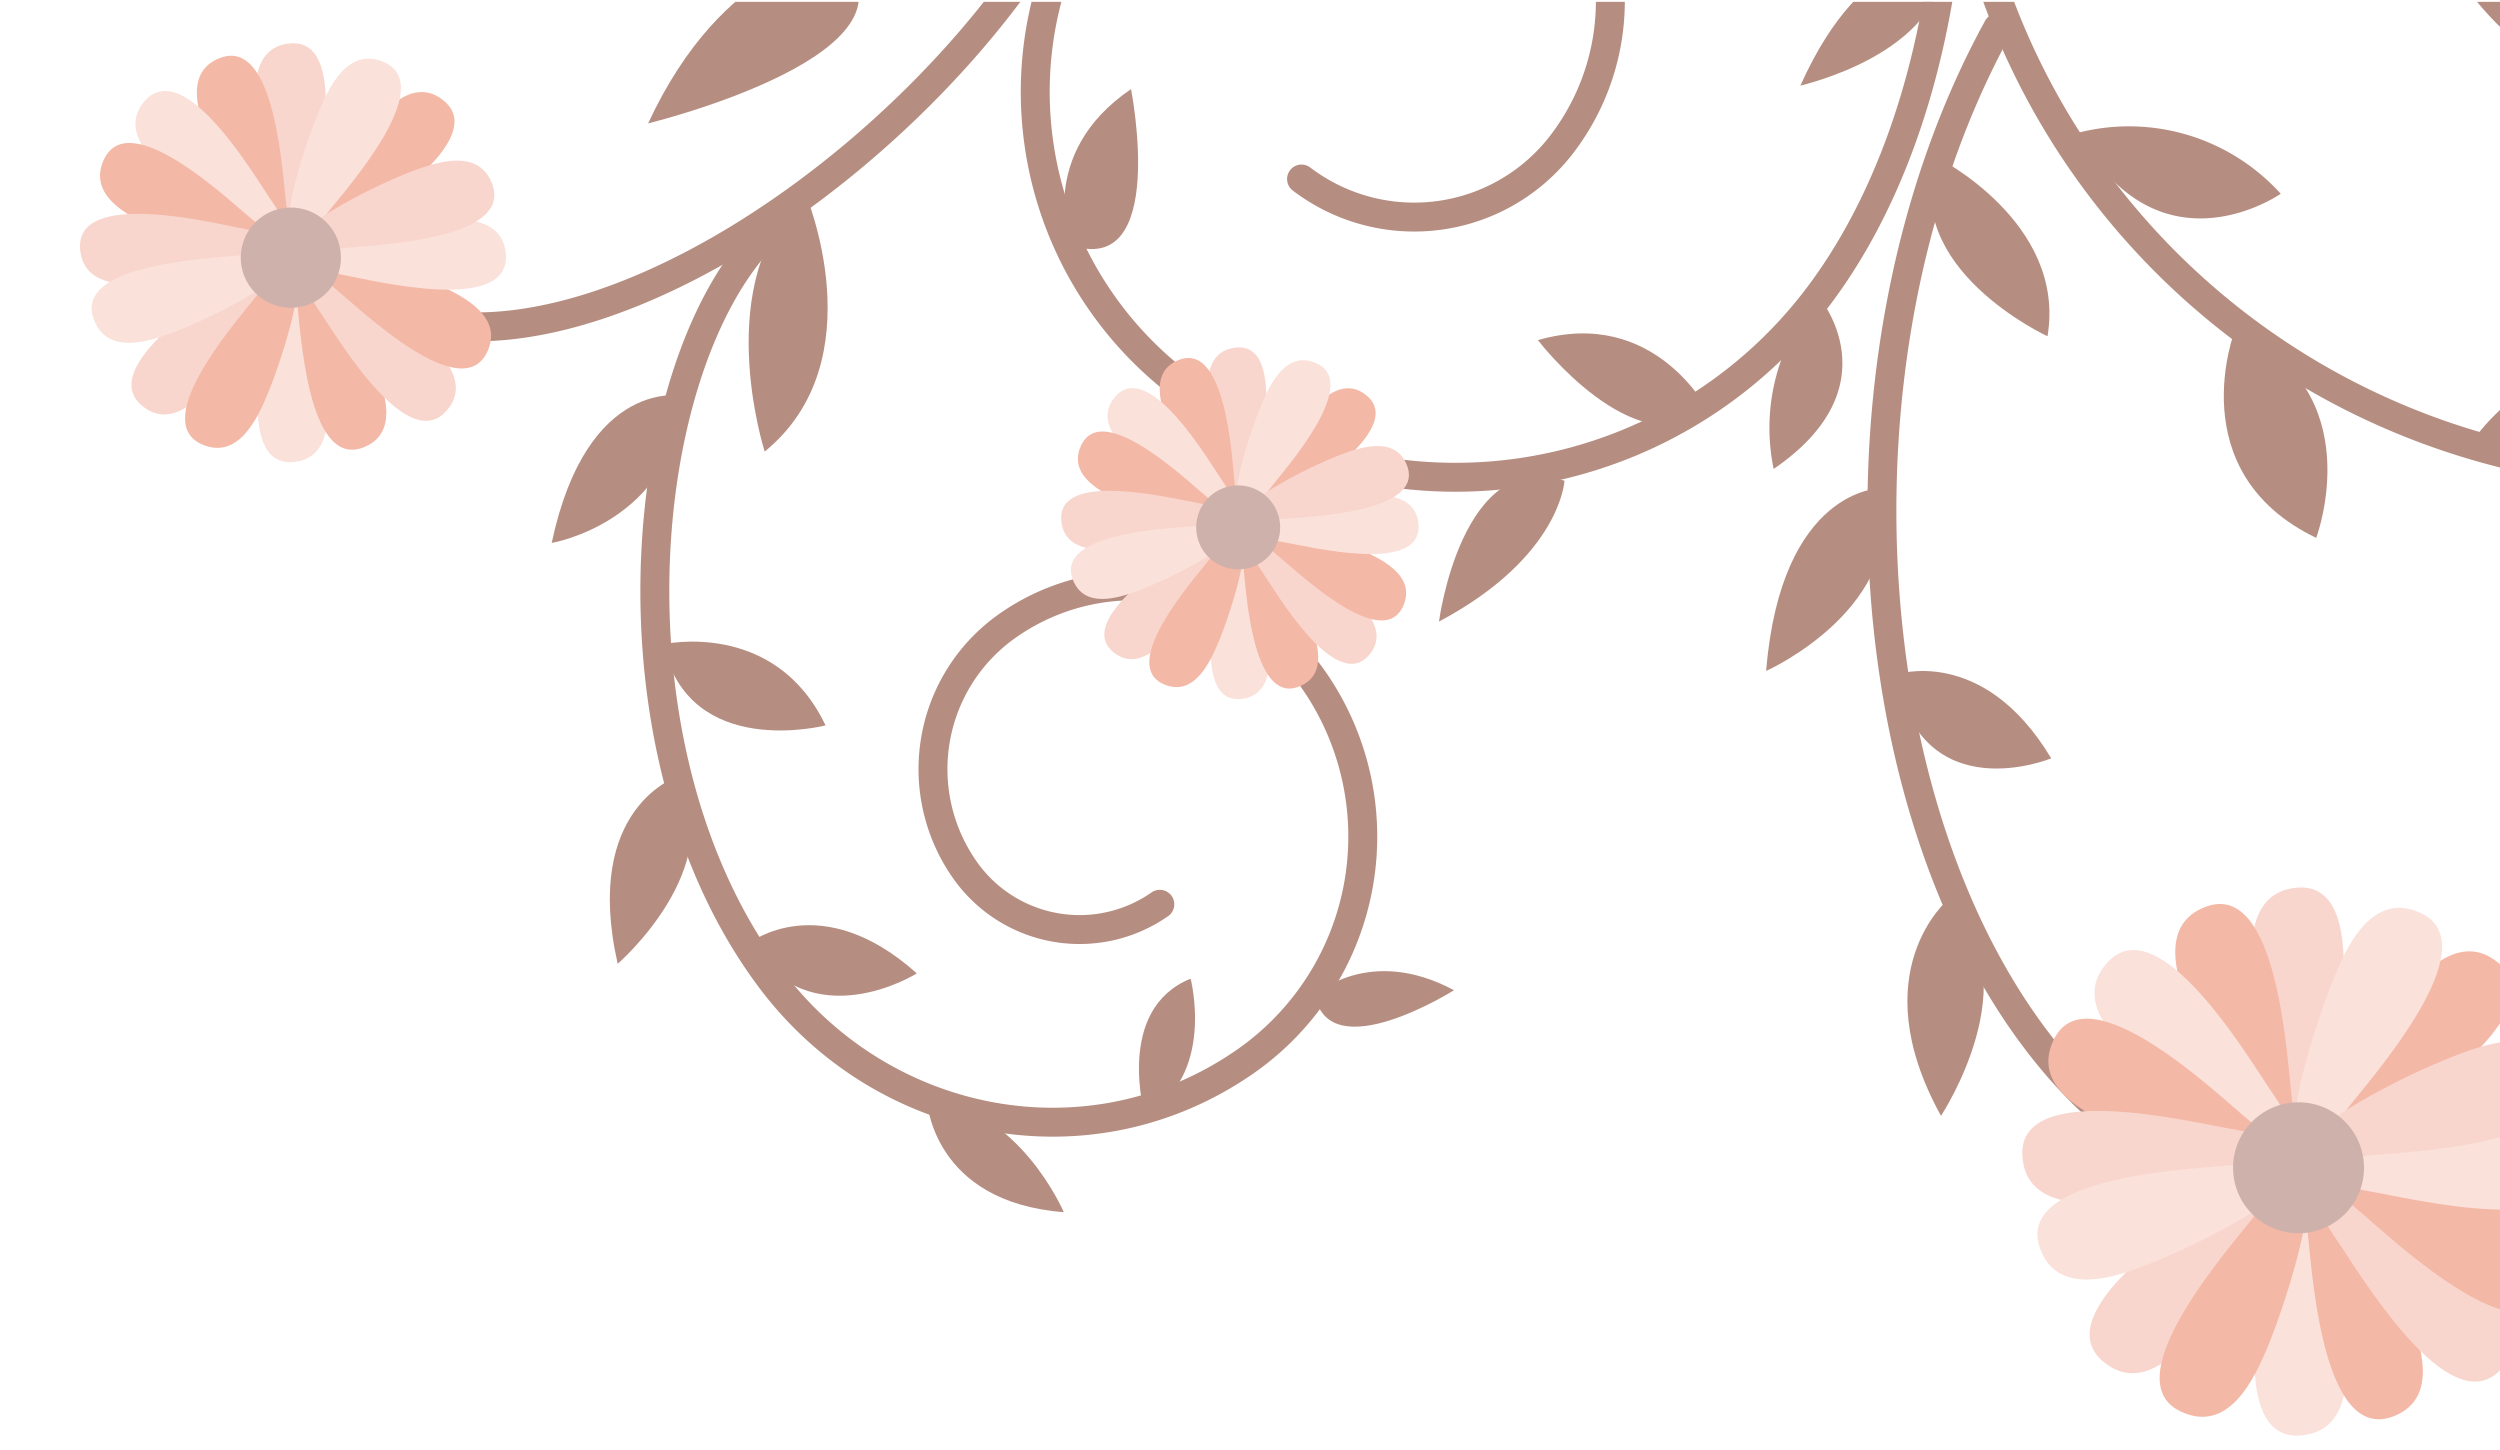 <svg id="PRINT" xmlns="http://www.w3.org/2000/svg" xmlns:xlink="http://www.w3.org/1999/xlink" viewBox="0 0 188.24 109.18">
  <defs>
    <clipPath id="clip-path">
      <rect x="-31.29" y="0.12" width="220.24" height="123.88" style="fill: none"/>
    </clipPath>
  </defs>
  <title>sup-der</title>
  <rect x="-433.43" y="-30.94" width="623.62" height="870.24" style="fill: none"/>
  <g style="clip-path: url(#clip-path)">
    <g style="opacity: 0.8">
      <path d="M57.49,17.78C47.7,28,45.37,56.58,57.88,73.51,66.34,85,82.11,88.06,93.79,79.91A20.64,20.64,0,0,0,98.9,51.18a16.5,16.5,0,0,0-23-4.09,13.19,13.19,0,0,0-3.27,18.38,10.55,10.55,0,0,0,14.7,2.62" style="fill: none;stroke: #a37162;stroke-linecap: round;stroke-linejoin: round;stroke-width: 2.178px"/>
      <path d="M266.79-106.11c-64.61-5-117,45.61-119.6,83.31A54.74,54.74,0,0,0,198,35.65,43.8,43.8,0,0,0,244.71-5a35,35,0,0,0-32.49-37.4,28,28,0,0,0-29.92,26A22.42,22.42,0,0,0,203.09,7.56,17.94,17.94,0,0,0,222.24-9.08,14.35,14.35,0,0,0,208.93-24.4a11.48,11.48,0,0,0-12.25,10.65,9.17,9.17,0,0,0,8.51,9.8" style="fill: none;stroke: #a37162;stroke-linecap: round;stroke-linejoin: round;stroke-width: 2.178px"/>
      <path d="M134.07-57.12c16.31,23.49,17.15,60.47,2.85,79.43a34.22,34.22,0,0,1-48.09,6.61A27.69,27.69,0,0,1,83.52-9.74,21.89,21.89,0,0,1,114.29-14a17.72,17.72,0,0,1,3.4,24.74A14,14,0,0,1,98,13.48" style="fill: none;stroke: #a37162;stroke-linecap: round;stroke-linejoin: round;stroke-width: 2.178px"/>
      <path d="M150.43,2.08C136.67,27.14,139.69,64,155.89,81.37a34.16,34.16,0,0,0,15.6,9.57" style="fill: none;stroke: #a37162;stroke-linecap: round;stroke-linejoin: round;stroke-width: 2.178px"/>
      <path d="M83.16-13.33C76.19,5.56,51.82,25.2,35.09,24.6A24,24,0,0,1,22.8,20.72" style="fill: none;stroke: #a37162;stroke-linecap: round;stroke-linejoin: round;stroke-width: 2.178px"/>
      <g>
        <path d="M172.74,85.93c-1.28-1.58-2.62-7.74-3.05-11.56-.31-2.73-.58-7.17,3.23-7.53,5.91-.55,2.77,12.88,2.35,15.67-.11.71-.71,4.06-1.77,4C173.23,86.49,173,86.24,172.74,85.93Z" style="fill: #f7ccc0"/>
        <path d="M171.07,86.7c-1.66-1.17-4.64-6.73-6.09-10.28-1-2.55-2.52-6.74,1.06-8.13,5.53-2.14,6.17,11.64,6.53,14.43.09.72.42,4.1-.61,4.33C171.69,87.11,171.4,86.93,171.07,86.7Z" style="fill: #f1a690"/>
        <path d="M173.47,89c1.28,1.57,2.62,7.74,3.05,11.55.31,2.73.59,7.17-3.23,7.53-5.91.55-2.76-12.88-2.34-15.67.1-.71.71-4,1.76-4C173,88.44,173.22,88.7,173.47,89Z" style="fill: #f9d9d1"/>
        <path d="M175.14,88.23c1.66,1.17,4.64,6.74,6.09,10.29,1,2.54,2.52,6.74-1,8.12-5.53,2.15-6.18-11.63-6.53-14.43-.09-.71-.43-4.09.61-4.33C174.52,87.82,174.82,88,175.14,88.23Z" style="fill: #f1a690"/>
        <path d="M175.38,89.06c2,.26,7.22,3.82,10.16,6.29,2.1,1.77,5.35,4.8,2.83,7.69-3.91,4.46-10.86-7.45-12.48-9.76-.41-.59-2.27-3.43-1.46-4.12C174.64,89,175,89,175.38,89.06Z" style="fill: #f7ccc0"/>
        <path d="M176.06,87.35c2-.29,8,1.7,11.49,3.28,2.51,1.12,6.47,3.15,4.82,6.62-2.54,5.36-12.48-4.2-14.66-6-.56-.46-3.13-2.68-2.54-3.56A1.29,1.29,0,0,1,176.06,87.35Z" style="fill: #f1a690"/>
        <path d="M171.62,86.51c-2-.27-7.23-3.82-10.16-6.29-2.11-1.77-5.36-4.81-2.83-7.69,3.9-4.47,10.86,7.45,12.47,9.76.41.59,2.28,3.43,1.47,4.12A1.31,1.31,0,0,1,171.62,86.51Z" style="fill: #f9d9d1"/>
        <path d="M170.94,88.22c-2,.29-8-1.7-11.5-3.28-2.5-1.13-6.46-3.16-4.82-6.62,2.54-5.37,12.48,4.2,14.67,6,.55.46,3.12,2.68,2.53,3.56C171.67,88.09,171.33,88.16,170.94,88.22Z" style="fill: #f1a690"/>
        <path d="M171.94,89.11c-.2,2-3.58,7.35-5.95,10.36-1.7,2.16-4.63,5.51-7.59,3.08-4.59-3.76,7.09-11.1,9.35-12.79.57-.43,3.35-2.38,4.06-1.6A1.28,1.28,0,0,1,171.94,89.11Z" style="fill: #f7ccc0"/>
        <path d="M173.67,89.73c.36,2-1.43,8-2.89,11.6-1.05,2.54-2.95,6.56-6.47,5-5.44-2.36,3.79-12.61,5.5-14.85.44-.57,2.58-3.21,3.48-2.65C173.52,89,173.6,89.34,173.67,89.73Z" style="fill: #f1a690"/>
        <path d="M174.55,85.93c.2-2,3.58-7.35,5.95-10.36,1.7-2.16,4.63-5.52,7.59-3.09,4.6,3.76-7.09,11.1-9.35,12.79-.57.43-3.35,2.39-4.06,1.6A1.26,1.26,0,0,1,174.55,85.93Z" style="fill: #f1a690"/>
        <path d="M172.82,85.3c-.36-2,1.43-8,2.89-11.59,1-2.54,2.95-6.57,6.47-5,5.44,2.36-3.79,12.62-5.5,14.86-.44.57-2.58,3.21-3.48,2.65A1.29,1.29,0,0,1,172.82,85.3Z" style="fill: #f9d9d1"/>
        <path d="M175.13,87.14c1.6-1.26,7.79-2.5,11.6-2.87,2.74-.27,7.18-.48,7.48,3.35.46,5.91-12.92,2.56-15.7,2.1-.71-.12-4-.78-4-1.83C174.56,87.61,174.82,87.38,175.13,87.14Z" style="fill: #f9d9d1"/>
        <path d="M174.39,85.46c1.19-1.65,6.8-4.54,10.37-5.93,2.56-1,6.78-2.42,8.11,1.18,2.06,5.56-11.73,6-14.53,6.3-.71.08-4.1.36-4.32-.67A1.25,1.25,0,0,1,174.39,85.46Z" style="fill: #f7ccc0"/>
        <path d="M171.36,87.59c-1.6,1.26-7.79,2.5-11.6,2.88-2.74.26-7.19.47-7.48-3.36C151.82,81.2,165.2,84.55,168,85c.71.11,4,.77,4,1.83C171.93,87.12,171.67,87.35,171.36,87.59Z" style="fill: #f7ccc0"/>
        <path d="M172.1,89.28c-1.19,1.64-6.8,4.53-10.37,5.93-2.56,1-6.78,2.41-8.11-1.18-2.06-5.57,11.73-6,14.53-6.31.71-.08,4.1-.36,4.32.68A1.32,1.32,0,0,1,172.1,89.28Z" style="fill: #f9d9d1"/>
        <path d="M178,88A4.93,4.93,0,1,1,173,83,4.93,4.93,0,0,1,178,88Z" style="fill: #c29e95"/>
      </g>
      <g>
        <path d="M21.68,17.86c-1-1.21-2-5.92-2.34-8.84-.23-2.08-.44-5.48,2.48-5.75,4.51-.42,2.11,9.84,1.78,12-.08.55-.54,3.1-1.35,3.06C22.05,18.29,21.87,18.09,21.68,17.86Z" style="fill: #f7ccc0"/>
        <path d="M20.4,18.44c-1.27-.89-3.54-5.14-4.66-7.85-.79-1.95-1.92-5.16.81-6.22,4.23-1.64,4.72,8.9,5,11,.07.54.33,3.12-.46,3.3C20.87,18.76,20.65,18.62,20.4,18.44Z" style="fill: #f1a690"/>
        <path d="M22.23,20.21c1,1.2,2,5.92,2.34,8.83.23,2.09.44,5.48-2.48,5.75-4.51.43-2.11-9.84-1.79-12,.09-.54.55-3.1,1.36-3.05C21.86,19.78,22,20,22.23,20.21Z" style="fill: #f9d9d1"/>
        <path d="M23.51,19.62c1.27.89,3.54,5.14,4.66,7.86.79,1.94,1.92,5.15-.81,6.21-4.23,1.64-4.72-8.9-5-11-.07-.55-.33-3.13.46-3.31C23,19.3,23.26,19.44,23.51,19.62Z" style="fill: #f1a690"/>
        <path d="M23.69,20.25c1.54.2,5.52,2.92,7.77,4.8,1.6,1.36,4.09,3.68,2.16,5.88-3,3.41-8.3-5.69-9.54-7.46-.31-.45-1.73-2.62-1.11-3.15A1,1,0,0,1,23.69,20.25Z" style="fill: #f7ccc0"/>
        <path d="M24.21,18.94c1.53-.22,6.11,1.3,8.78,2.5,1.92.87,4.95,2.42,3.69,5.07-1.94,4.1-9.54-3.21-11.21-4.58-.42-.34-2.39-2-1.94-2.72C23.65,19,23.91,19,24.21,18.94Z" style="fill: #f1a690"/>
        <path d="M20.82,18.3c-1.54-.2-5.53-2.92-7.77-4.81C11.44,12.14,9,9.82,10.89,7.61c3-3.41,8.3,5.7,9.53,7.47.32.45,1.74,2.62,1.12,3.14A.92.92,0,0,1,20.82,18.3Z" style="fill: #f9d9d1"/>
        <path d="M20.3,19.6c-1.54.23-6.11-1.29-8.79-2.5C9.6,16.24,6.57,14.69,7.83,12c1.94-4.1,9.54,3.21,11.21,4.57.42.35,2.38,2.05,1.93,2.72C20.86,19.51,20.6,19.56,20.3,19.6Z" style="fill: #f1a690"/>
        <path d="M21.07,20.28c-.16,1.55-2.74,5.62-4.55,7.92-1.3,1.65-3.54,4.22-5.81,2.36-3.51-2.88,5.42-8.49,7.15-9.78.44-.32,2.56-1.82,3.1-1.22A1,1,0,0,1,21.07,20.28Z" style="fill: #f7ccc0"/>
        <path d="M22.39,20.76c.27,1.53-1.1,6.15-2.22,8.86-.8,1.95-2.25,5-4.94,3.85-4.16-1.8,2.9-9.64,4.21-11.35.33-.44,2-2.45,2.65-2C22.27,20.2,22.33,20.46,22.39,20.76Z" style="fill: #f1a690"/>
        <path d="M23.06,17.86c.15-1.55,2.73-5.62,4.55-7.92,1.3-1.65,3.53-4.22,5.8-2.36,3.51,2.87-5.42,8.48-7.15,9.77-.44.33-2.56,1.83-3.1,1.23A1,1,0,0,1,23.06,17.86Z" style="fill: #f1a690"/>
        <path d="M21.73,17.38c-.27-1.53,1.1-6.15,2.22-8.86.8-1.95,2.25-5,4.94-3.85C33.05,6.47,26,14.31,24.68,16c-.33.44-2,2.45-2.65,2C21.85,17.93,21.79,17.68,21.73,17.38Z" style="fill: #f9d9d1"/>
        <path d="M23.5,18.78c1.22-1,5.95-1.91,8.87-2.2,2.09-.2,5.49-.36,5.72,2.57.35,4.52-9.88,2-12,1.6-.54-.09-3.09-.59-3-1.4C23.07,19.14,23.26,19,23.5,18.78Z" style="fill: #f9d9d1"/>
        <path d="M22.93,17.49c.91-1.25,5.2-3.46,7.93-4.53,2-.76,5.18-1.84,6.2.9,1.58,4.26-9,4.58-11.11,4.82-.54.07-3.13.28-3.3-.51A1,1,0,0,1,22.93,17.49Z" style="fill: #f7ccc0"/>
        <path d="M20.62,19.13c-1.22,1-6,1.91-8.87,2.19-2.09.21-5.49.36-5.72-2.56-.35-4.52,9.88-2,12-1.6.54.09,3.09.59,3,1.4C21.05,18.76,20.86,18.94,20.62,19.13Z" style="fill: #f7ccc0"/>
        <path d="M21.19,20.41c-.91,1.26-5.2,3.47-7.93,4.54-2,.76-5.18,1.84-6.2-.91-1.58-4.25,9-4.58,11.11-4.82.54-.06,3.13-.27,3.29.52C21.51,19.94,21.36,20.17,21.19,20.41Z" style="fill: #f9d9d1"/>
        <path d="M25.67,19.4a3.77,3.77,0,1,1-3.77-3.77A3.76,3.76,0,0,1,25.67,19.4Z" style="fill: #c29e95"/>
      </g>
      <g>
        <path d="M93,38.42c-.82-1-1.68-5-2-7.42-.2-1.75-.38-4.6,2.07-4.83,3.79-.35,1.77,8.26,1.5,10-.06.46-.45,2.6-1.13,2.57C93.35,38.78,93.19,38.61,93,38.42Z" style="fill: #f7ccc0"/>
        <path d="M92,38.91c-1.06-.75-3-4.32-3.9-6.6-.67-1.63-1.62-4.32.67-5.21,3.55-1.37,4,7.47,4.19,9.26.06.46.28,2.63-.39,2.77A.78.78,0,0,1,92,38.91Z" style="fill: #f1a690"/>
        <path d="M93.5,40.39c.82,1,1.68,5,2,7.41.2,1.75.37,4.6-2.07,4.83-3.79.36-1.78-8.26-1.51-10.05C92,42.13,92.34,40,93,40,93.19,40,93.34,40.19,93.5,40.39Z" style="fill: #f9d9d1"/>
        <path d="M94.57,39.89c1.07.75,3,4.32,3.91,6.6.67,1.63,1.62,4.32-.68,5.21-3.54,1.38-4-7.46-4.19-9.25,0-.46-.27-2.63.4-2.78C94.18,39.63,94.37,39.75,94.57,39.89Z" style="fill: #f1a690"/>
        <path d="M94.72,40.42c1.29.17,4.64,2.45,6.52,4,1.35,1.13,3.44,3.08,1.82,4.93-2.51,2.86-7-4.78-8-6.26-.27-.38-1.46-2.2-.94-2.64C94.25,40.37,94.47,40.39,94.72,40.42Z" style="fill: #f7ccc0"/>
        <path d="M95.16,39.33c1.29-.19,5.13,1.09,7.37,2.1,1.61.72,4.15,2,3.1,4.25-1.63,3.44-8-2.7-9.41-3.84-.36-.29-2-1.72-1.63-2.28A.77.77,0,0,1,95.16,39.33Z" style="fill: #f1a690"/>
        <path d="M92.31,38.79c-1.29-.17-4.63-2.45-6.51-4-1.35-1.13-3.44-3.08-1.82-4.93,2.51-2.86,7,4.78,8,6.26.27.38,1.46,2.2.94,2.64C92.79,38.84,92.57,38.82,92.31,38.79Z" style="fill: #f9d9d1"/>
        <path d="M91.88,39.88c-1.29.19-5.13-1.09-7.38-2.1-1.6-.72-4.14-2-3.09-4.25,1.63-3.44,8,2.7,9.41,3.84.36.29,2,1.72,1.62,2.29A.77.77,0,0,1,91.88,39.88Z" style="fill: #f1a690"/>
        <path d="M92.52,40.45c-.13,1.3-2.29,4.72-3.82,6.65-1.09,1.39-3,3.54-4.87,2-2.94-2.41,4.55-7.12,6-8.21.37-.27,2.15-1.53,2.61-1A.76.76,0,0,1,92.52,40.45Z" style="fill: #f7ccc0"/>
        <path d="M93.63,40.85c.23,1.29-.92,5.17-1.86,7.44-.67,1.63-1.89,4.21-4.14,3.23C84.14,50,90.06,43.43,91.16,42c.28-.36,1.65-2.05,2.23-1.69A.79.79,0,0,1,93.63,40.85Z" style="fill: #f1a690"/>
        <path d="M94.19,38.42c.13-1.3,2.3-4.72,3.82-6.65,1.09-1.39,3-3.54,4.87-2,3,2.41-4.55,7.12-6,8.21-.37.27-2.16,1.53-2.61,1A.8.8,0,0,1,94.19,38.42Z" style="fill: #f1a690"/>
        <path d="M93.08,38c-.23-1.28.92-5.16,1.86-7.43.67-1.63,1.89-4.21,4.15-3.23,3.49,1.51-2.43,8.09-3.53,9.53-.28.36-1.65,2-2.23,1.69C93.18,38.48,93.13,38.26,93.08,38Z" style="fill: #f9d9d1"/>
        <path d="M94.57,39.19c1-.8,5-1.6,7.44-1.84,1.75-.17,4.61-.3,4.8,2.15.29,3.79-8.29,1.64-10.08,1.34-.45-.07-2.59-.49-2.54-1.17C94.2,39.5,94.37,39.35,94.57,39.19Z" style="fill: #f9d9d1"/>
        <path d="M94.09,38.11c.76-1,4.36-2.9,6.66-3.8,1.64-.64,4.34-1.55,5.2.76,1.32,3.57-7.53,3.84-9.33,4-.45,0-2.62.23-2.76-.43C93.82,38.51,93.94,38.32,94.09,38.11Z" style="fill: #f7ccc0"/>
        <path d="M92.15,39.48c-1,.81-5,1.61-7.45,1.85-1.75.17-4.6.3-4.79-2.15-.3-3.8,8.29-1.65,10.07-1.35.45.08,2.59.5,2.54,1.17C92.51,39.18,92.35,39.33,92.15,39.48Z" style="fill: #f7ccc0"/>
        <path d="M92.62,40.56c-.76,1.06-4.36,2.91-6.65,3.81-1.64.64-4.35,1.55-5.2-.76-1.32-3.57,7.52-3.84,9.32-4,.46-.05,2.63-.23,2.77.44A.82.82,0,0,1,92.62,40.56Z" style="fill: #f9d9d1"/>
        <path d="M96.39,39.71a3.16,3.16,0,1,1-3.16-3.16A3.17,3.17,0,0,1,96.39,39.71Z" style="fill: #c29e95"/>
      </g>
      <path d="M62.83-3.6S54.52-3,48.8,9.29C48.8,9.29,71.13,3.85,62.83-3.6Z" style="fill: #a37162"/>
      <path d="M146.44-3s-6-1.43-10.88,9.45C135.56,6.42,146.15,4.13,146.44-3Z" style="fill: #a37162"/>
      <path d="M136.92,22.31s5.79,6.73-3.37,13A15.15,15.15,0,0,1,136.92,22.31Z" style="fill: #a37162"/>
      <path d="M128.68,31.05s-4-8-12.88-5.44C115.8,25.61,123,35.06,128.68,31.05Z" style="fill: #a37162"/>
      <path d="M80.58,18.45S78,11.58,85.16,6.71C85.16,6.71,88,21,80.58,18.45Z" style="fill: #a37162"/>
      <path d="M117.8,36.2s-.28,5.73-9.45,10.6C108.35,46.8,110.07,33.62,117.8,36.2Z" style="fill: #a37162"/>
      <path d="M145.86,11.86s9.74,4.87,8.31,13.46C154.17,25.32,143,20.17,145.86,11.86Z" style="fill: #a37162"/>
      <path d="M141.57,36.77s-7.45,0-8.59,13.75C133,50.52,143.86,45.65,141.57,36.77Z" style="fill: #a37162"/>
      <path d="M142.71,50.8s6.59-2.29,11.74,6.3C154.45,57.1,144.72,61.11,142.71,50.8Z" style="fill: #a37162"/>
      <path d="M146.72,67.7s-6.58,5.44-.57,16.32C146.15,84,153,73.71,146.72,67.7Z" style="fill: #a37162"/>
      <path d="M156.46,10a15.4,15.4,0,0,1,15.27,4.59S162.57,21,156.46,10Z" style="fill: #a37162"/>
      <path d="M168.29,24.84s-4.2,10.69,6.11,15.66C174.4,40.5,178.6,29.42,168.29,24.84Z" style="fill: #a37162"/>
      <path d="M185.86,33.62s6.87-10.69,16.79-4.2C202.65,29.42,195.78,37.06,185.86,33.62Z" style="fill: #a37162"/>
      <path d="M187-1.12s5.35-5.34,9.93-.76C196.93-1.88,190.44,3.85,187-1.12Z" style="fill: #a37162"/>
      <path d="M60.63,14.54S66,27.13,57.58,34C57.58,34,53.38,21,60.63,14.54Z" style="fill: #a37162"/>
      <path d="M49.94,48.51s8.4-1.91,12.22,6.11C62.16,54.62,51.85,57.29,49.94,48.51Z" style="fill: #a37162"/>
      <path d="M51.47,29.81s-7.25-1.53-9.93,11.07C41.54,40.88,50.71,39.35,51.47,29.81Z" style="fill: #a37162"/>
      <path d="M56.43,71s5.35-4.2,12.6,2.29C69,73.33,61,78.29,56.43,71Z" style="fill: #a37162"/>
      <path d="M51.09,58.44s-7.26,2.29-4.58,14.13C46.51,72.57,54.91,65.31,51.09,58.44Z" style="fill: #a37162"/>
      <path d="M69.8,82.87s.38,7.64,10.3,8.4C80.1,91.27,76.67,83.26,69.8,82.87Z" style="fill: #a37162"/>
      <path d="M86.21,84s-2.29-8,3.44-10.31C89.65,73.71,91.56,81,86.21,84Z" style="fill: #a37162"/>
      <path d="M99,74.92s4.08-3.79,10.48-.36C109.47,74.56,100.09,80.49,99,74.92Z" style="fill: #a37162"/>
    </g>
  </g>
</svg>
